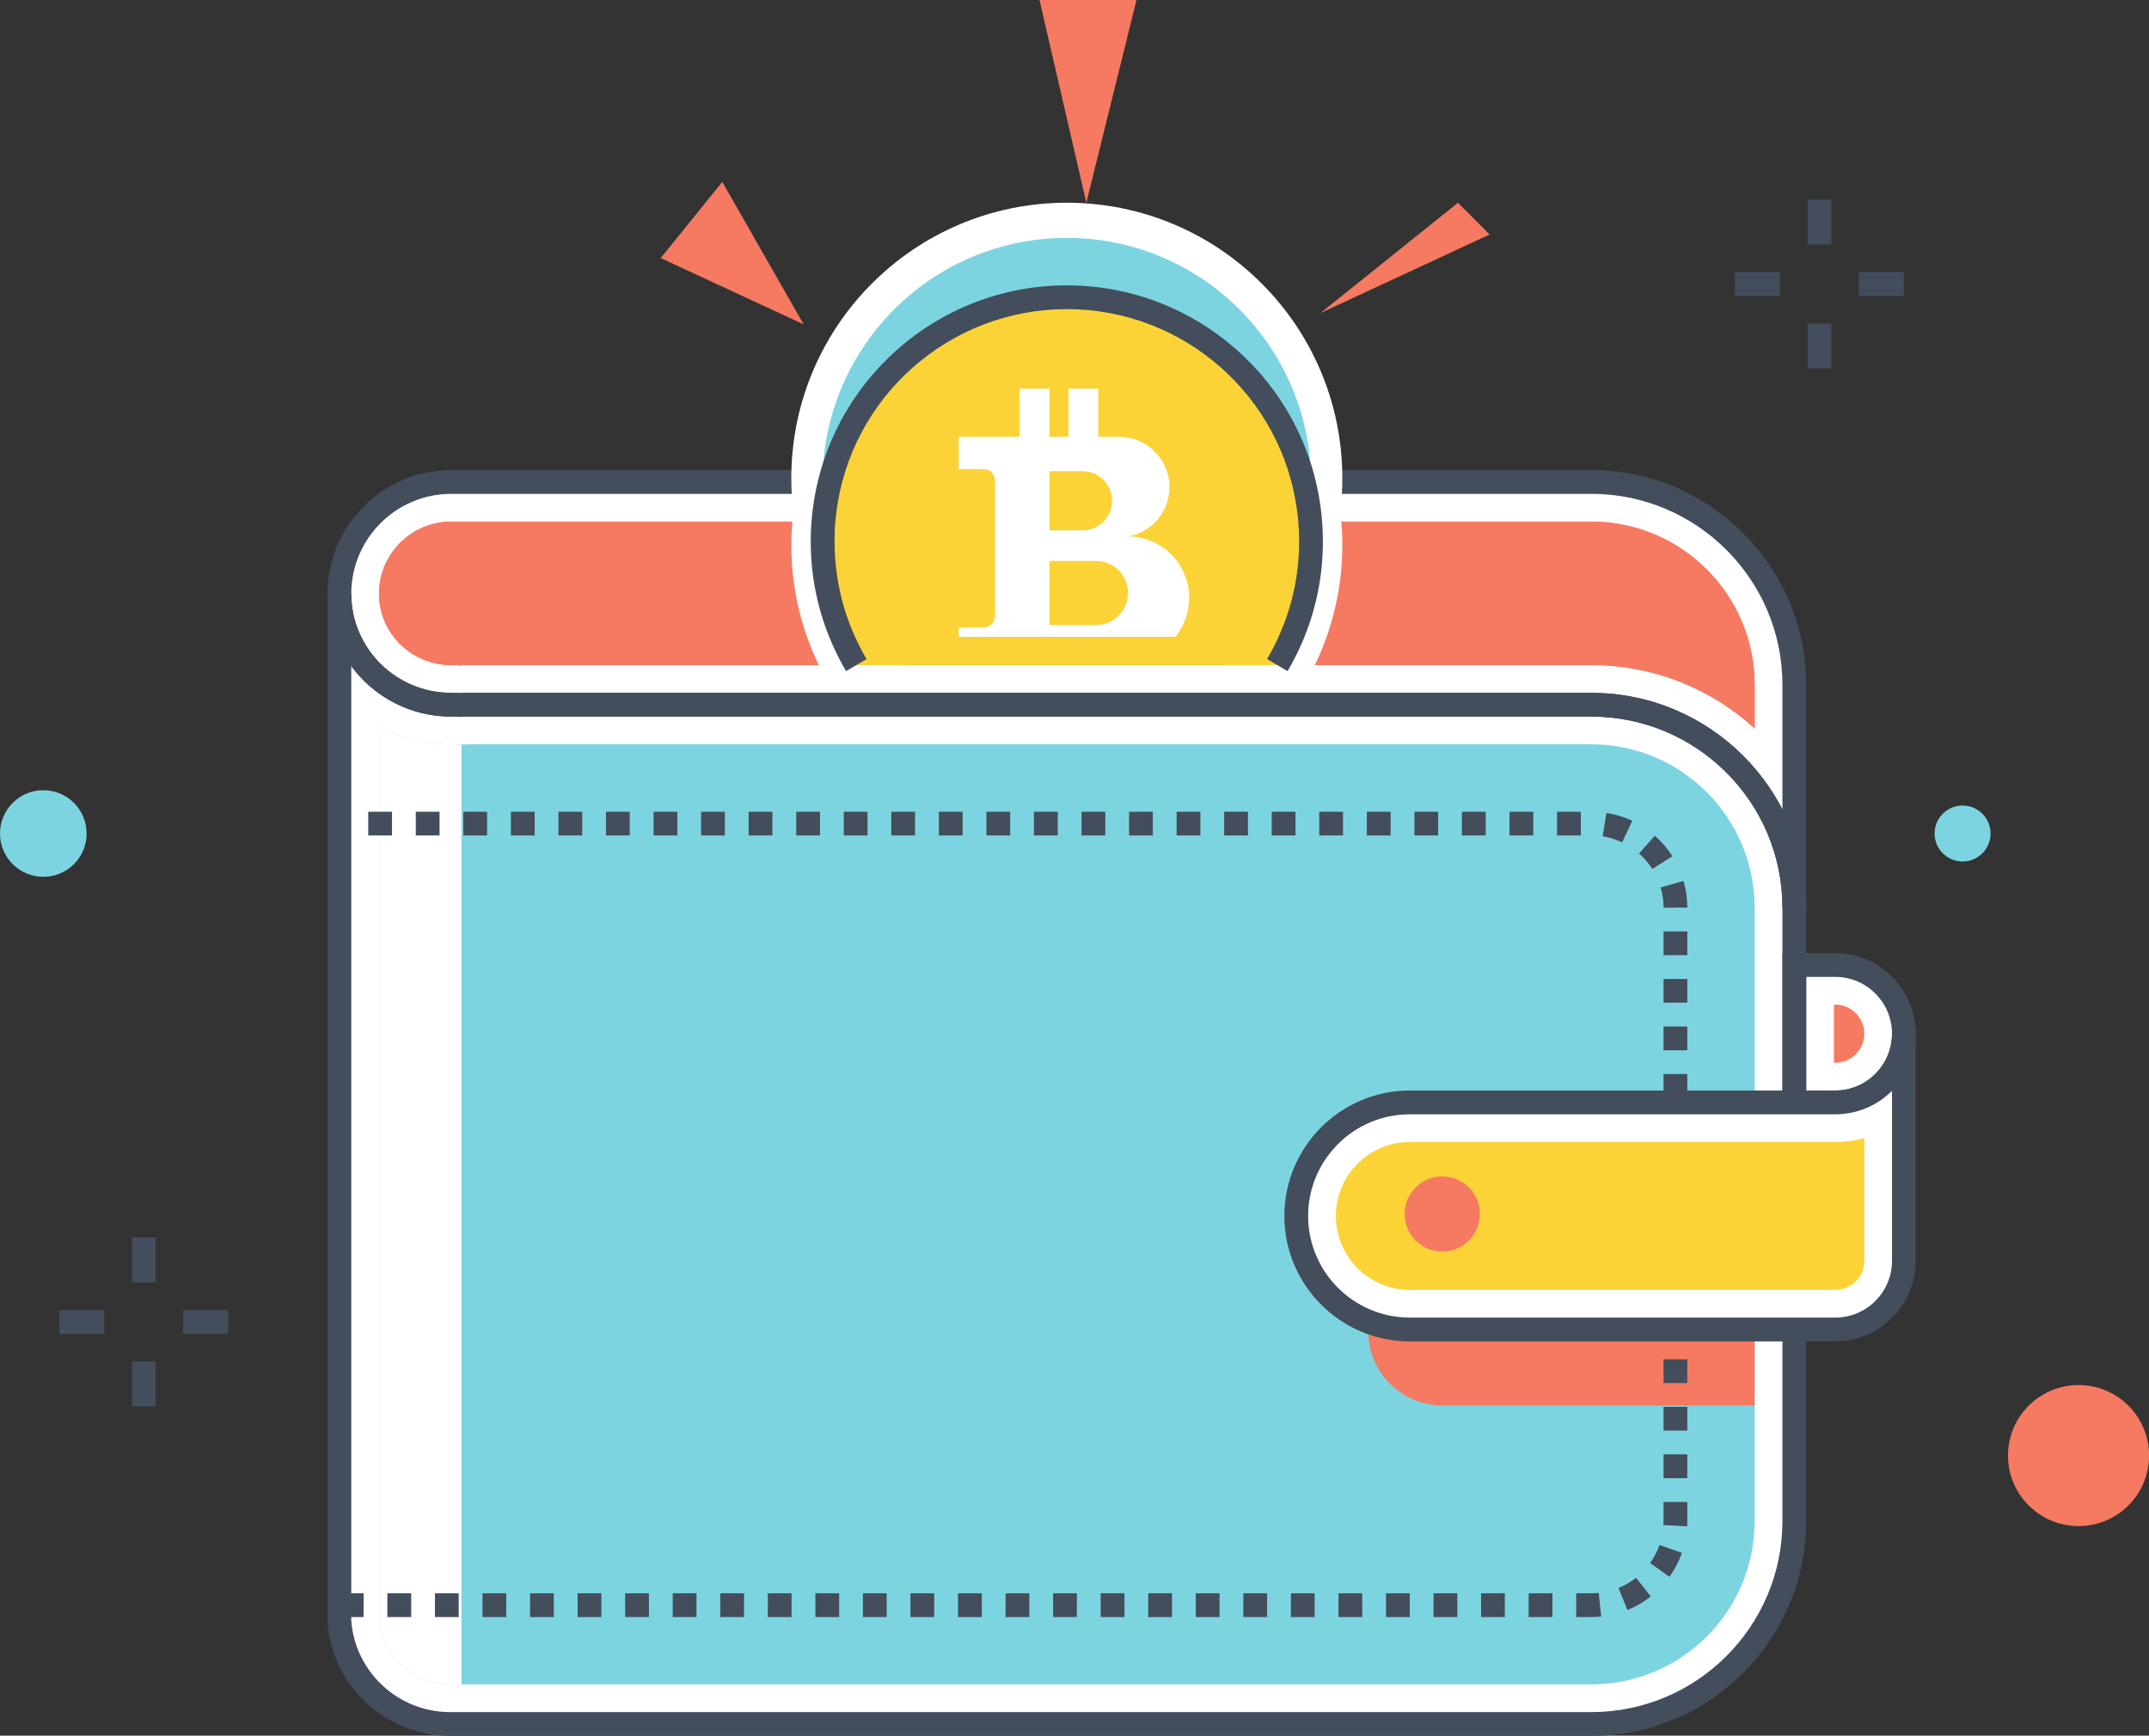 <?xml version="1.0" encoding="UTF-8"?><svg xmlns="http://www.w3.org/2000/svg" xmlns:xlink="http://www.w3.org/1999/xlink" height="134.1" preserveAspectRatio="xMidYMid meet" version="1.0" viewBox="0.0 0.0 166.0 134.1" width="166.0" zoomAndPan="magnify"><rect x="0.0" y="0.0" width="166.0" height="134.1" fill="#333333" stroke="none"/><defs><clipPath id="a"><path d="M 25 45 L 140 45 L 140 134.121 L 25 134.121 Z M 25 45"/></clipPath><clipPath id="b"><path d="M 155 107 L 166.012 107 L 166.012 118 L 155 118 Z M 155 107"/></clipPath></defs><g><g id="change1_1"><path d="M 138.602 85.176 L 141.762 85.176 C 144.691 85.176 147.066 82.801 147.066 79.867 C 147.066 78.398 146.473 77.074 145.512 76.113 C 144.551 75.152 143.227 74.559 141.762 74.559 L 138.602 74.559 L 138.602 85.176" fill="#fff"/></g><g id="change1_2"><path d="M 122.93 37.238 L 34.852 37.238 C 30.082 37.238 26.215 41.109 26.215 45.879 L 26.215 125.25 C 26.523 129.695 30.23 133.203 34.754 133.203 L 122.93 133.203 C 131.586 133.203 138.602 126.188 138.602 117.527 L 138.602 52.91 C 138.602 44.254 131.586 37.238 122.93 37.238" fill="#fff"/></g><g id="change2_2"><path d="M 35.875 53.531 L 122.93 53.531 C 129.348 53.531 134.926 57.191 137.684 62.539 L 137.684 52.91 C 137.684 44.777 131.062 38.156 122.93 38.156 L 34.852 38.156 C 30.594 38.156 27.133 41.621 27.133 45.879 C 27.133 50.098 30.594 53.531 34.852 53.531 C 34.988 53.531 35.121 53.535 35.254 53.539 C 35.445 53.547 35.633 53.559 35.82 53.535 Z M 139.52 70.121 L 137.684 70.121 C 137.684 61.984 131.062 55.367 122.93 55.367 L 35.98 55.367 C 35.715 55.395 35.449 55.387 35.18 55.375 C 35.074 55.371 34.961 55.367 34.852 55.367 C 29.582 55.367 25.293 51.109 25.293 45.879 C 25.293 40.609 29.582 36.32 34.852 36.32 L 122.93 36.32 C 132.074 36.32 139.52 43.766 139.52 52.91 L 139.52 70.121" fill="#434d5b"/></g><g id="change3_2"><path d="M 135.539 56.281 C 132.211 53.242 127.781 51.387 122.93 51.387 L 35.746 51.387 L 35.562 51.41 C 35.496 51.406 35.418 51.402 35.34 51.398 C 35.176 51.395 35.016 51.387 34.852 51.387 C 31.777 51.387 29.273 48.914 29.273 45.879 C 29.273 42.801 31.777 40.301 34.852 40.301 L 122.93 40.301 C 129.883 40.301 135.539 45.957 135.539 52.91 L 135.539 56.281" fill="#f57a61"/></g><g id="change3_3"><path d="M 135.539 52.91 L 135.539 56.277 C 132.211 53.242 127.781 51.387 122.93 51.387 L 35.746 51.387 L 35.562 51.41 C 35.492 51.406 35.414 51.398 35.34 51.398 C 35.176 51.395 35.016 51.387 34.852 51.387 C 31.777 51.387 29.273 48.914 29.273 45.879 C 29.273 42.805 31.777 40.301 34.852 40.301 L 122.93 40.301 C 129.883 40.301 135.539 45.957 135.539 52.91" fill="#f57a61"/></g><g clip-path="url(#a)" id="change2_1"><path d="M 27.133 125.215 C 27.426 129.184 30.77 132.281 34.754 132.281 L 122.93 132.281 C 131.062 132.281 137.684 125.664 137.684 117.527 L 137.684 70.121 C 137.684 61.984 131.062 55.367 122.93 55.367 L 35.98 55.367 C 35.715 55.395 35.449 55.387 35.18 55.375 C 35.074 55.371 34.961 55.367 34.852 55.367 C 31.684 55.367 28.871 53.828 27.133 51.465 Z M 122.93 134.121 L 34.754 134.121 C 29.797 134.121 25.645 130.254 25.297 125.312 L 25.293 125.25 L 25.293 45.879 L 27.133 45.879 C 27.133 50.098 30.594 53.531 34.852 53.531 C 34.988 53.531 35.121 53.535 35.254 53.539 C 35.445 53.547 35.633 53.559 35.82 53.535 L 35.93 53.531 L 122.93 53.531 C 132.074 53.531 139.52 60.973 139.52 70.121 L 139.52 117.527 C 139.52 126.68 132.074 134.121 122.93 134.121" fill="#434d5b"/></g><g id="change4_1"><path d="M 34.754 130.141 C 31.91 130.141 29.52 127.945 29.273 125.129 L 29.273 56.102 C 30.934 57 32.832 57.508 34.852 57.508 C 34.934 57.508 35.016 57.512 35.098 57.516 C 35.258 57.523 35.414 57.527 35.574 57.527 C 35.746 57.527 35.914 57.523 36.074 57.508 L 122.93 57.508 C 129.883 57.508 135.539 63.168 135.539 70.121 L 135.539 117.527 C 135.539 124.484 129.883 130.141 122.93 130.141 L 34.754 130.141" fill="#7dd4e1"/></g><g id="change1_3"><path d="M 35.645 57.527 C 35.621 57.527 35.598 57.527 35.574 57.527 C 35.414 57.527 35.258 57.523 35.098 57.516 C 35.016 57.512 34.934 57.508 34.852 57.508 C 32.832 57.508 30.934 57 29.273 56.102 L 29.273 125.129 C 29.52 127.945 31.91 130.141 34.754 130.141 L 35.645 130.141 L 35.645 57.527" fill="#fff"/></g><g id="change3_4"><path d="M 135.539 102.723 L 135.539 108.586 L 111.406 108.586 C 108.254 108.586 105.695 106.027 105.695 102.875 C 105.695 102.621 105.715 102.379 105.742 102.133 C 106.723 102.512 107.789 102.723 108.902 102.723 L 135.539 102.723" fill="#f57a61"/></g><g id="change1_4"><path d="M 103.688 36.945 C 103.688 37.832 103.633 38.703 103.527 39.559 C 103.496 39.812 103.461 40.055 103.426 40.301 C 102.898 43.637 101.594 46.715 99.707 49.344 C 99.188 50.059 98.629 50.746 98.031 51.387 L 66.781 51.387 C 66.184 50.746 65.625 50.059 65.105 49.344 C 63.219 46.715 61.918 43.637 61.391 40.301 C 61.352 40.055 61.316 39.812 61.285 39.559 C 61.18 38.703 61.125 37.832 61.125 36.945 C 61.125 25.195 70.652 15.664 82.406 15.664 C 94.156 15.664 103.688 25.195 103.688 36.945" fill="#fff"/></g><g id="change1_5"><path d="M 103.688 42.113 C 103.688 45.438 102.922 48.582 101.562 51.387 L 63.25 51.387 C 61.891 48.582 61.125 45.438 61.125 42.113 C 61.125 41.5 61.152 40.895 61.207 40.301 C 61.223 40.051 61.254 39.805 61.285 39.559 C 61.715 35.934 63.062 32.594 65.082 29.77 C 68.934 24.359 75.258 20.84 82.406 20.84 C 89.551 20.84 95.875 24.359 99.73 29.77 C 101.754 32.594 103.102 35.934 103.527 39.559 C 103.559 39.805 103.59 40.051 103.605 40.301 C 103.66 40.895 103.688 41.5 103.688 42.113" fill="#fff"/></g><g id="change4_2"><path d="M 101.27 37.238 C 101.27 38.012 101.219 38.777 101.129 39.523 C 101.098 39.785 101.059 40.043 101.016 40.301 C 100.301 44.691 98.074 48.57 94.879 51.387 L 69.93 51.387 C 66.742 48.57 64.508 44.691 63.797 40.301 C 63.754 40.043 63.715 39.785 63.684 39.523 C 63.594 38.777 63.543 38.012 63.543 37.238 C 63.543 34.582 64.094 32.059 65.082 29.77 C 67.977 23.066 74.645 18.379 82.406 18.379 C 90.168 18.379 96.836 23.066 99.73 29.77 C 100.719 32.059 101.27 34.582 101.27 37.238" fill="#7dd4e1"/></g><g id="change5_1"><path d="M 101.27 41.824 C 101.27 44.492 100.711 47.039 99.707 49.344 C 99.402 50.047 99.051 50.73 98.668 51.387 L 66.148 51.387 C 65.762 50.73 65.41 50.047 65.105 49.344 C 64.102 47.039 63.543 44.492 63.543 41.824 C 63.543 41.312 63.562 40.801 63.605 40.301 C 63.625 40.039 63.656 39.781 63.684 39.523 C 64.82 30.188 72.766 22.965 82.406 22.965 C 92.043 22.965 99.996 30.188 101.129 39.523 C 101.156 39.781 101.188 40.039 101.207 40.301 C 101.25 40.801 101.27 41.312 101.27 41.824" fill="#fbd337"/></g><g id="change2_3"><path d="M 99.457 51.852 L 97.875 50.922 C 98.242 50.301 98.574 49.645 98.863 48.977 C 99.852 46.719 100.352 44.312 100.352 41.824 C 100.352 41.309 100.332 40.836 100.293 40.379 C 100.273 40.117 100.246 39.875 100.215 39.633 C 99.129 30.652 91.469 23.883 82.406 23.883 C 73.344 23.883 65.688 30.652 64.598 39.633 C 64.566 39.887 64.539 40.121 64.523 40.363 C 64.48 40.832 64.465 41.305 64.465 41.824 C 64.465 44.312 64.965 46.719 65.949 48.977 C 66.238 49.645 66.57 50.297 66.938 50.922 L 65.355 51.852 C 64.949 51.164 64.582 50.445 64.266 49.711 C 63.176 47.219 62.625 44.566 62.625 41.824 C 62.625 41.254 62.648 40.73 62.691 40.223 C 62.711 39.965 62.738 39.699 62.773 39.434 C 63.977 29.512 72.414 22.047 82.406 22.047 C 92.398 22.047 100.84 29.512 102.039 39.414 C 102.07 39.688 102.102 39.957 102.121 40.234 C 102.164 40.734 102.188 41.258 102.188 41.824 C 102.188 44.566 101.637 47.219 100.551 49.711 C 100.23 50.445 99.863 51.168 99.457 51.852" fill="#434d5b"/></g><g id="change1_6"><path d="M 86.41 47.57 C 85.965 48.016 85.344 48.289 84.66 48.289 L 81.066 48.289 L 81.066 43.34 L 84.66 43.34 C 86.031 43.34 87.141 44.445 87.141 45.812 C 87.141 46.496 86.855 47.117 86.41 47.57 Z M 81.066 36.402 L 83.617 36.402 C 84.879 36.402 85.902 37.426 85.902 38.684 C 85.902 39.32 85.652 39.891 85.234 40.309 C 84.82 40.719 84.25 40.977 83.617 40.977 L 81.066 40.977 Z M 87.168 41.445 C 87.953 41.301 88.652 40.914 89.195 40.375 C 89.902 39.672 90.336 38.703 90.336 37.633 C 90.336 35.488 88.594 33.75 86.453 33.75 L 84.836 33.75 L 84.836 30.027 L 82.531 30.027 L 82.531 33.75 L 81.066 33.75 L 81.066 30.027 L 78.754 30.027 L 78.754 33.75 L 74.055 33.75 L 74.055 36.242 L 75.793 36.242 C 75.793 36.242 76.867 36.09 76.867 37.289 L 76.867 47.434 C 76.867 48.633 75.793 48.48 75.793 48.48 L 74.055 48.48 L 74.055 49.203 L 90.789 49.203 C 91.457 48.383 91.859 47.328 91.859 46.191 C 91.859 43.59 89.766 41.477 87.168 41.445" fill="#fff"/></g><g id="change2_4"><path d="M 26.605 64.551 L 26.25 64.551 L 26.25 62.715 L 26.605 62.715 Z M 30.281 64.551 L 28.445 64.551 L 28.445 62.715 L 30.281 62.715 Z M 33.953 64.551 L 32.117 64.551 L 32.117 62.715 L 33.953 62.715 Z M 37.625 64.551 L 35.789 64.551 L 35.789 62.715 L 37.625 62.715 Z M 41.301 64.551 L 39.465 64.551 L 39.465 62.715 L 41.301 62.715 Z M 44.973 64.551 L 43.137 64.551 L 43.137 62.715 L 44.973 62.715 Z M 48.645 64.551 L 46.809 64.551 L 46.809 62.715 L 48.645 62.715 Z M 52.32 64.551 L 50.484 64.551 L 50.484 62.715 L 52.32 62.715 Z M 55.992 64.551 L 54.156 64.551 L 54.156 62.715 L 55.992 62.715 Z M 59.664 64.551 L 57.828 64.551 L 57.828 62.715 L 59.664 62.715 Z M 63.34 64.551 L 61.504 64.551 L 61.504 62.715 L 63.34 62.715 Z M 67.012 64.551 L 65.176 64.551 L 65.176 62.715 L 67.012 62.715 Z M 70.684 64.551 L 68.848 64.551 L 68.848 62.715 L 70.684 62.715 Z M 74.359 64.551 L 72.523 64.551 L 72.523 62.715 L 74.359 62.715 Z M 78.031 64.551 L 76.195 64.551 L 76.195 62.715 L 78.031 62.715 Z M 81.707 64.551 L 79.867 64.551 L 79.867 62.715 L 81.707 62.715 Z M 85.379 64.551 L 83.543 64.551 L 83.543 62.715 L 85.379 62.715 Z M 89.051 64.551 L 87.215 64.551 L 87.215 62.715 L 89.051 62.715 Z M 92.723 64.551 L 90.887 64.551 L 90.887 62.715 L 92.723 62.715 Z M 96.398 64.551 L 94.562 64.551 L 94.562 62.715 L 96.398 62.715 Z M 100.07 64.551 L 98.234 64.551 L 98.234 62.715 L 100.07 62.715 Z M 103.742 64.551 L 101.906 64.551 L 101.906 62.715 L 103.742 62.715 Z M 107.418 64.551 L 105.582 64.551 L 105.582 62.715 L 107.418 62.715 Z M 111.09 64.551 L 109.254 64.551 L 109.254 62.715 L 111.09 62.715 Z M 114.766 64.551 L 112.926 64.551 L 112.926 62.715 L 114.766 62.715 Z M 118.438 64.551 L 116.602 64.551 L 116.602 62.715 L 118.438 62.715 Z M 122.109 64.551 L 120.273 64.551 L 120.273 62.715 L 122.109 62.715 Z M 125.301 65.078 C 124.824 64.855 124.316 64.699 123.801 64.617 L 124.086 62.805 C 124.777 62.914 125.449 63.121 126.086 63.418 Z M 127.633 67.141 C 127.352 66.695 127.008 66.293 126.609 65.945 L 127.828 64.57 C 128.352 65.031 128.809 65.566 129.184 66.156 Z M 128.5 70.129 L 128.5 70.121 C 128.5 69.594 128.426 69.074 128.281 68.57 L 130.043 68.059 C 130.238 68.727 130.336 69.422 130.336 70.121 Z M 130.336 73.801 L 128.5 73.801 L 128.5 71.965 L 130.336 71.965 Z M 130.336 77.473 L 128.5 77.473 L 128.5 75.637 L 130.336 75.637 Z M 130.336 81.148 L 128.5 81.148 L 128.5 79.312 L 130.336 79.312 Z M 130.336 84.82 L 128.5 84.82 L 128.5 82.984 L 130.336 82.984 Z M 130.336 88.492 L 128.5 88.492 L 128.5 86.656 L 130.336 86.656 Z M 130.336 92.168 L 128.5 92.168 L 128.5 90.332 L 130.336 90.332 Z M 130.336 95.84 L 128.5 95.84 L 128.5 94.004 L 130.336 94.004 Z M 130.336 99.512 L 128.5 99.512 L 128.5 97.676 L 130.336 97.676 Z M 130.336 103.188 L 128.5 103.188 L 128.5 101.352 L 130.336 101.352 Z M 130.336 106.859 L 128.5 106.859 L 128.5 105.023 L 130.336 105.023 Z M 130.336 110.531 L 128.5 110.531 L 128.5 108.695 L 130.336 108.695 Z M 130.336 114.207 L 128.5 114.207 L 128.5 112.367 L 130.336 112.367 Z M 130.324 117.93 L 128.492 117.828 C 128.496 117.73 128.5 117.629 128.5 117.527 L 128.5 116.043 L 130.336 116.043 L 130.336 117.527 C 130.336 117.664 130.332 117.797 130.324 117.93 Z M 128.957 121.832 L 127.465 120.762 C 127.77 120.332 128.016 119.863 128.188 119.371 L 129.922 119.977 C 129.688 120.637 129.363 121.262 128.957 121.832 Z M 125.711 124.395 L 125.02 122.691 C 125.508 122.496 125.961 122.23 126.379 121.902 L 127.516 123.344 C 126.965 123.777 126.359 124.133 125.711 124.395 Z M 28.086 124.938 L 26.25 124.938 L 26.25 123.102 L 28.086 123.102 Z M 31.762 124.938 L 29.922 124.938 L 29.922 123.102 L 31.762 123.102 Z M 35.434 124.938 L 33.598 124.938 L 33.598 123.102 L 35.434 123.102 Z M 39.105 124.938 L 37.27 124.938 L 37.27 123.102 L 39.105 123.102 Z M 42.781 124.938 L 40.945 124.938 L 40.945 123.102 L 42.781 123.102 Z M 46.453 124.938 L 44.617 124.938 L 44.617 123.102 L 46.453 123.102 Z M 50.125 124.938 L 48.289 124.938 L 48.289 123.102 L 50.125 123.102 Z M 53.801 124.938 L 51.965 124.938 L 51.965 123.102 L 53.801 123.102 Z M 57.473 124.938 L 55.637 124.938 L 55.637 123.102 L 57.473 123.102 Z M 61.145 124.938 L 59.309 124.938 L 59.309 123.102 L 61.145 123.102 Z M 64.82 124.938 L 62.984 124.938 L 62.984 123.102 L 64.82 123.102 Z M 68.492 124.938 L 66.656 124.938 L 66.656 123.102 L 68.492 123.102 Z M 72.164 124.938 L 70.328 124.938 L 70.328 123.102 L 72.164 123.102 Z M 75.84 124.938 L 74.004 124.938 L 74.004 123.102 L 75.84 123.102 Z M 79.512 124.938 L 77.676 124.938 L 77.676 123.102 L 79.512 123.102 Z M 83.184 124.938 L 81.348 124.938 L 81.348 123.102 L 83.184 123.102 Z M 86.859 124.938 L 85.023 124.938 L 85.023 123.102 L 86.859 123.102 Z M 90.531 124.938 L 88.695 124.938 L 88.695 123.102 L 90.531 123.102 Z M 94.207 124.938 L 92.367 124.938 L 92.367 123.102 L 94.207 123.102 Z M 97.879 124.938 L 96.043 124.938 L 96.043 123.102 L 97.879 123.102 Z M 101.551 124.938 L 99.715 124.938 L 99.715 123.102 L 101.551 123.102 Z M 105.227 124.938 L 103.391 124.938 L 103.391 123.102 L 105.227 123.102 Z M 108.898 124.938 L 107.062 124.938 L 107.062 123.102 L 108.898 123.102 Z M 112.57 124.938 L 110.734 124.938 L 110.734 123.102 L 112.57 123.102 Z M 116.242 124.938 L 114.406 124.938 L 114.406 123.102 L 116.242 123.102 Z M 119.918 124.938 L 118.082 124.938 L 118.082 123.102 L 119.918 123.102 Z M 122.93 124.938 L 121.754 124.938 L 121.754 123.102 L 122.93 123.102 C 123.121 123.102 123.309 123.09 123.496 123.07 L 123.684 124.898 C 123.434 124.926 123.184 124.938 122.93 124.938" fill="#434d5b"/></g><g id="change2_5"><path d="M 139.52 84.258 L 141.762 84.258 C 144.18 84.258 146.148 82.289 146.148 79.867 C 146.148 78.695 145.691 77.594 144.863 76.766 C 144.035 75.934 142.934 75.477 141.762 75.477 L 139.52 75.477 Z M 141.762 86.094 L 137.684 86.094 L 137.684 73.641 L 141.762 73.641 C 143.422 73.641 144.984 74.289 146.16 75.465 C 147.34 76.641 147.984 78.203 147.984 79.867 C 147.984 83.301 145.191 86.094 141.762 86.094" fill="#434d5b"/></g><g id="change3_5"><path d="M 141.66 82.113 L 141.66 77.621 L 141.762 77.621 C 142.359 77.621 142.926 77.855 143.348 78.277 C 143.773 78.703 144.008 79.27 144.008 79.867 C 144.008 81.105 142.996 82.113 141.762 82.113 L 141.66 82.113" fill="#f57a61"/></g><g id="change1_7"><path d="M 147.066 97.418 C 147.066 100.344 144.691 102.723 141.762 102.723 L 108.902 102.723 C 104.059 102.723 100.129 98.793 100.129 93.949 C 100.129 89.102 104.059 85.176 108.902 85.176 L 141.762 85.176 C 143.227 85.176 144.551 84.582 145.512 83.621 C 146.473 82.66 147.066 81.336 147.066 79.867 L 147.066 97.418" fill="#fff"/></g><g id="change5_2"><path d="M 108.902 99.66 C 105.746 99.66 103.191 97.102 103.191 93.949 C 103.191 90.793 105.746 88.234 108.902 88.234 L 141.762 88.234 C 142.527 88.234 143.285 88.133 144.008 87.934 L 144.008 97.418 C 144.008 98.656 143.004 99.66 141.766 99.66 L 108.902 99.66" fill="#fbd337"/></g><g id="change2_6"><path d="M 108.902 86.094 C 104.57 86.094 101.047 89.617 101.047 93.949 C 101.047 98.277 104.57 101.801 108.902 101.801 L 141.762 101.801 C 144.18 101.801 146.148 99.836 146.148 97.418 L 146.148 84.281 C 144.973 85.449 143.414 86.094 141.762 86.094 Z M 141.762 103.641 L 108.902 103.641 C 103.559 103.641 99.211 99.293 99.211 93.949 C 99.211 88.605 103.559 84.258 108.902 84.258 L 141.762 84.258 C 142.934 84.258 144.035 83.801 144.863 82.969 C 145.691 82.141 146.148 81.039 146.148 79.867 L 147.984 79.867 L 147.984 97.418 C 147.984 100.848 145.191 103.641 141.762 103.641" fill="#434d5b"/></g><g id="change3_6"><path d="M 114.312 93.797 C 114.312 95.402 113.016 96.703 111.406 96.703 C 109.805 96.703 108.504 95.402 108.504 93.797 C 108.504 92.191 109.805 90.891 111.406 90.891 C 113.016 90.891 114.312 92.191 114.312 93.797" fill="#f57a61"/></g><g id="change3_7"><path d="M 83.914 15.664 L 80.297 0 L 87.789 0 Z M 83.914 15.664" fill="#f57a61"/></g><g id="change3_8"><path d="M 62.078 25.062 L 51.035 19.938 L 55.793 14.051 Z M 62.078 25.062" fill="#f57a61"/></g><g id="change3_9"><path d="M 102 24.188 L 112.621 15.664 L 115.066 18.117 Z M 102 24.188" fill="#f57a61"/></g><g id="change2_7"><path d="M 141.461 18.895 L 139.625 18.895 L 139.625 15.418 L 141.461 15.418 L 141.461 18.895" fill="#434d5b"/></g><g id="change2_8"><path d="M 139.625 28.465 L 139.625 24.992 L 141.461 24.992 L 141.461 28.465 L 139.625 28.465" fill="#434d5b"/></g><g id="change2_9"><path d="M 147.066 22.859 L 143.594 22.859 L 143.594 21.023 L 147.066 21.023 L 147.066 22.859" fill="#434d5b"/></g><g id="change2_10"><path d="M 137.492 22.859 L 134.02 22.859 L 134.02 21.023 L 137.492 21.023 L 137.492 22.859" fill="#434d5b"/></g><g id="change2_11"><path d="M 12.027 99.082 L 10.191 99.082 L 10.191 95.609 L 12.027 95.609 L 12.027 99.082" fill="#434d5b"/></g><g id="change2_12"><path d="M 12.027 108.656 L 10.191 108.656 L 10.191 105.184 L 12.027 105.184 L 12.027 108.656" fill="#434d5b"/></g><g id="change2_13"><path d="M 17.633 103.051 L 14.156 103.051 L 14.156 101.215 L 17.633 101.215 L 17.633 103.051" fill="#434d5b"/></g><g id="change2_14"><path d="M 8.059 103.051 L 4.582 103.051 L 4.582 101.215 L 8.059 101.215 L 8.059 103.051" fill="#434d5b"/></g><g id="change4_3"><path d="M 153.762 64.398 C 153.762 65.594 152.793 66.562 151.602 66.562 C 150.406 66.562 149.438 65.594 149.438 64.398 C 149.438 63.203 150.406 62.238 151.602 62.238 C 152.793 62.238 153.762 63.203 153.762 64.398" fill="#7dd4e1"/></g><g id="change4_4"><path d="M 6.691 64.398 C 6.691 66.246 5.195 67.746 3.344 67.746 C 1.5 67.746 0 66.246 0 64.398 C 0 62.551 1.5 61.055 3.344 61.055 C 5.195 61.055 6.691 62.551 6.691 64.398" fill="#7dd4e1"/></g><g clip-path="url(#b)" id="change3_1"><path d="M 166.008 112.461 C 166.008 115.469 163.566 117.91 160.559 117.91 C 157.551 117.91 155.109 115.469 155.109 112.461 C 155.109 109.449 157.551 107.012 160.559 107.012 C 163.566 107.012 166.008 109.449 166.008 112.461" fill="#f57a61"/></g></g></svg>